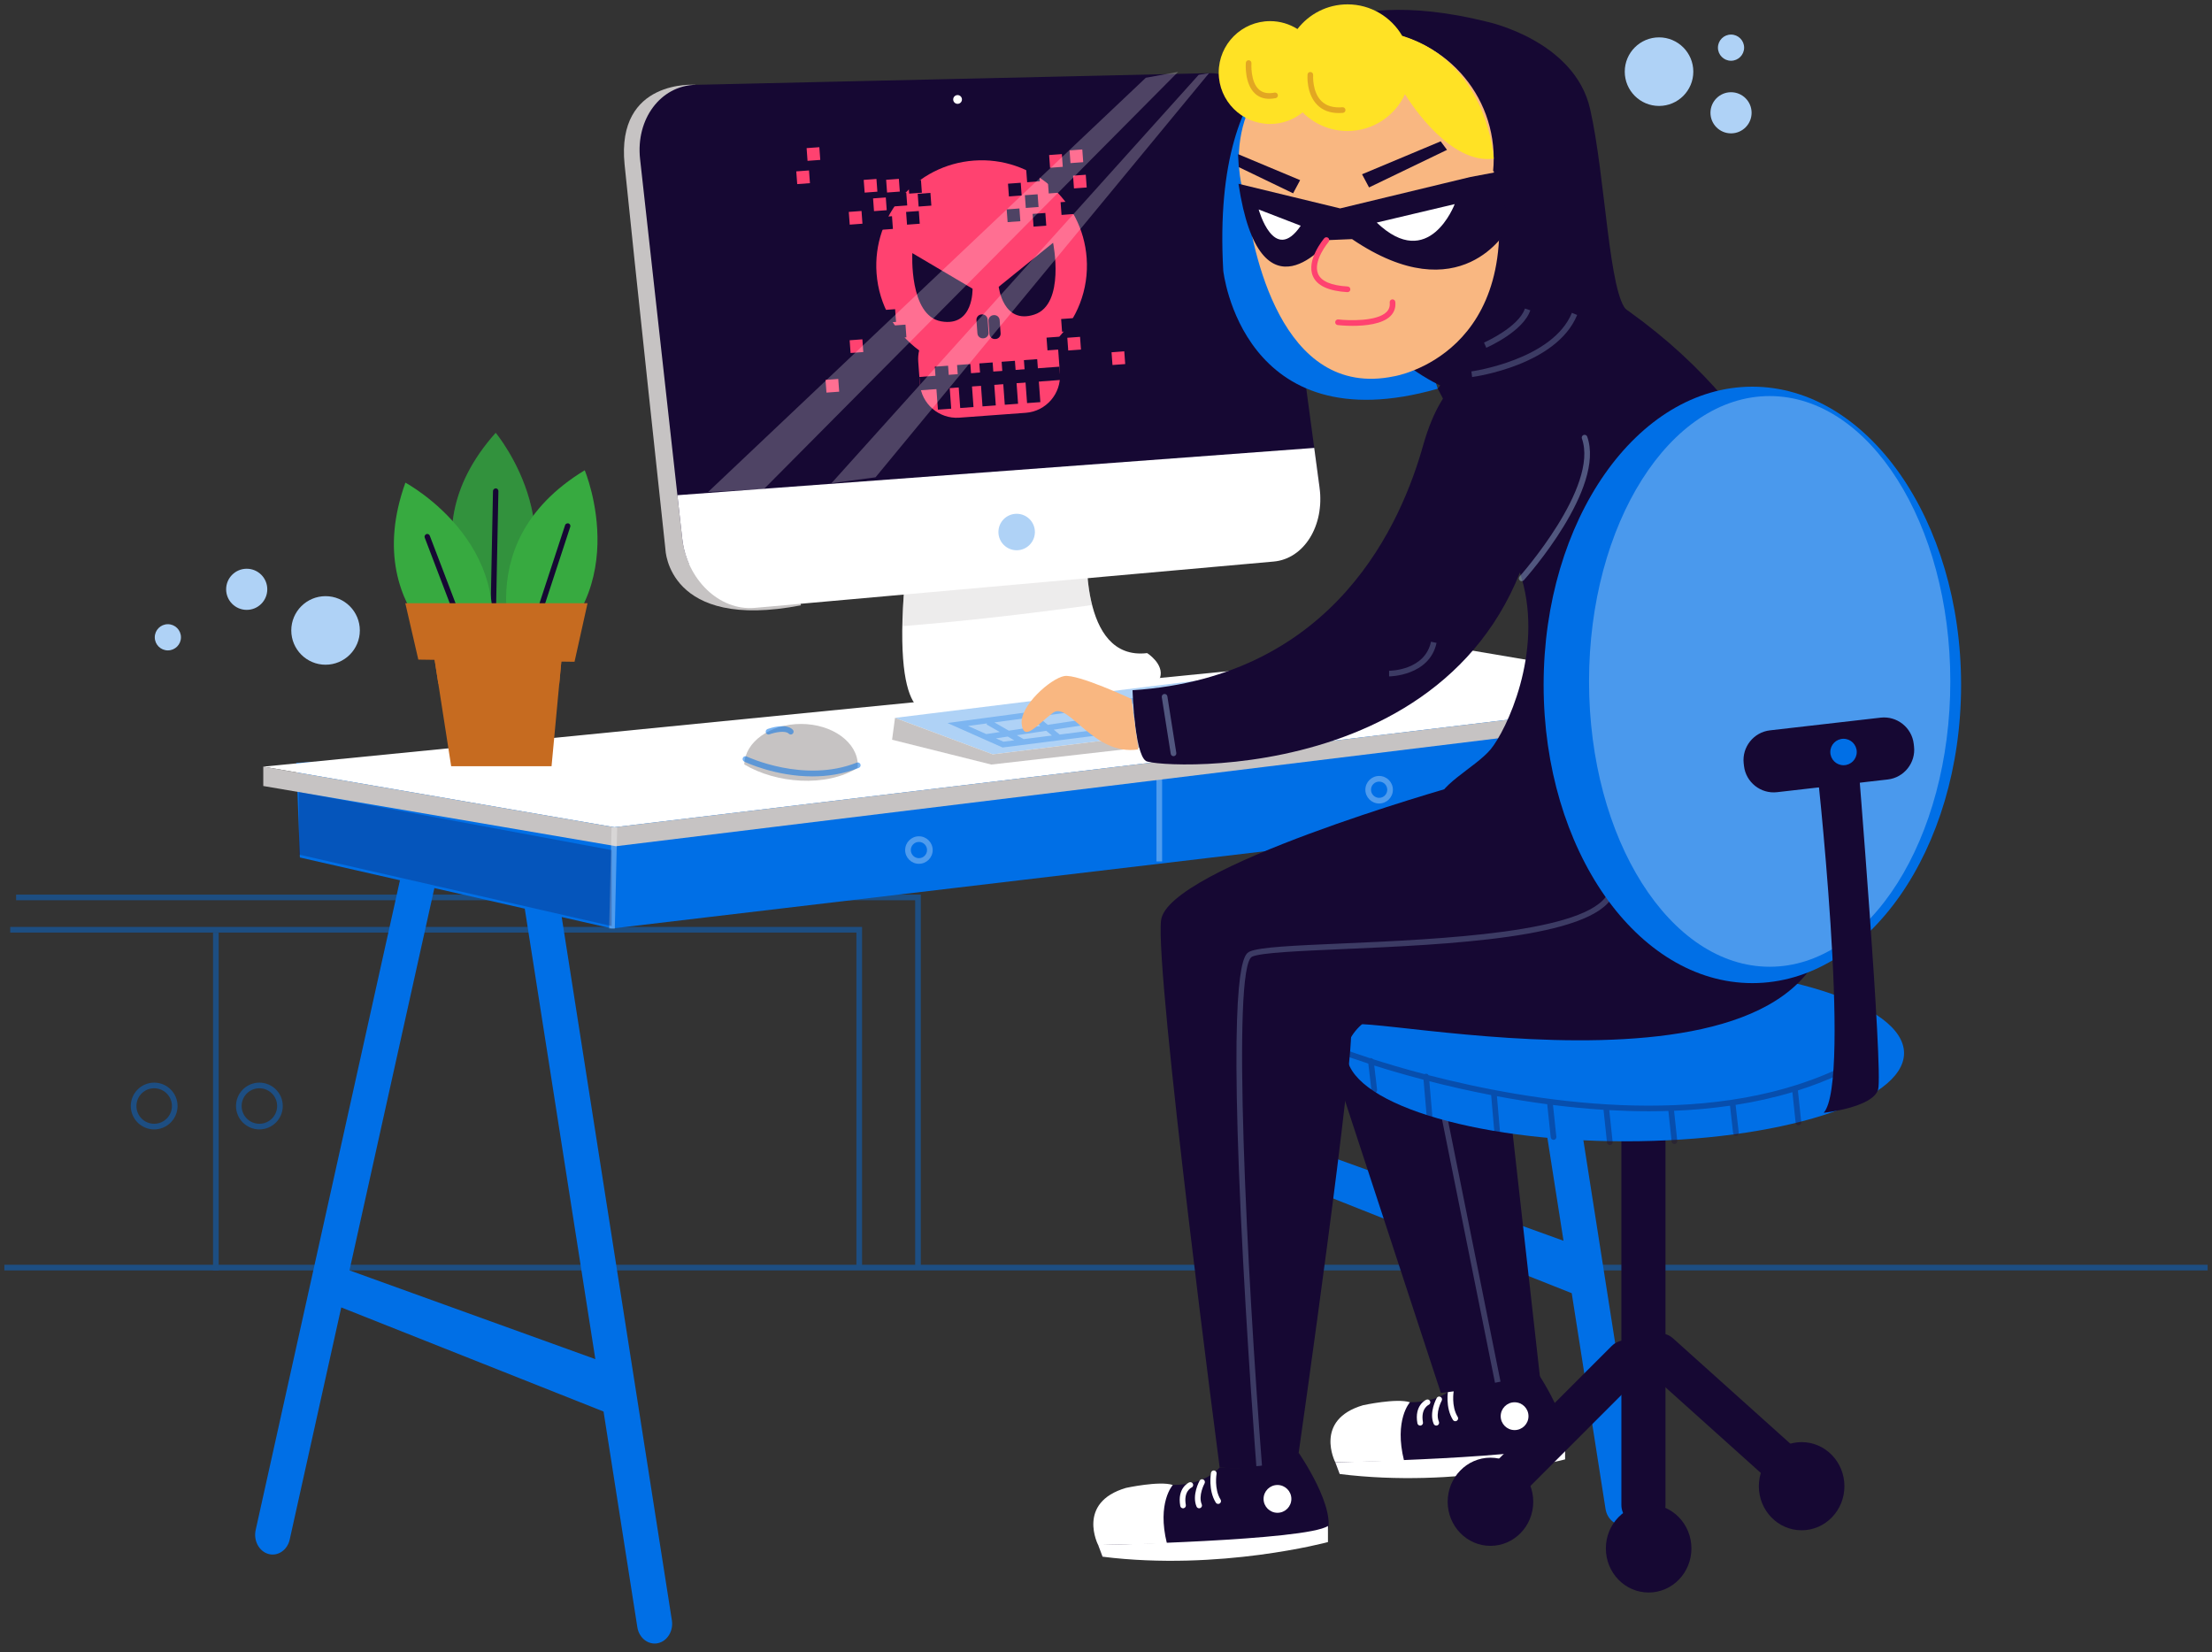 <svg width="166" height="124" viewBox="0 0 166 124" fill="none" xmlns="http://www.w3.org/2000/svg">
<rect x="0" y="0" width="166" height="124" fill="#333333" stroke="none"/>
<g opacity="0.44">
<path d="M165.674 94.91H0.326V95.335H165.674V94.91Z" fill="#006FE6"/>
<path d="M69.103 95.123H68.678V67.556H1.208V67.132H69.103V95.123Z" fill="#006FE6"/>
<path d="M64.694 95.123H64.269V69.982H0.767V69.557H64.694V95.123Z" fill="#006FE6"/>
<path d="M16.412 69.99H15.987V95.343H16.412V69.99Z" fill="#006FE6"/>
<path d="M11.569 84.753C10.602 84.753 9.814 83.965 9.814 82.997C9.814 82.029 10.601 81.242 11.569 81.242C12.538 81.242 13.325 82.029 13.325 82.997C13.325 83.965 12.538 84.753 11.569 84.753ZM11.569 81.666C10.836 81.666 10.238 82.263 10.238 82.997C10.238 83.732 10.835 84.329 11.569 84.329C12.304 84.329 12.901 83.732 12.901 82.997C12.901 82.263 12.304 81.666 11.569 81.666Z" fill="#006FE6"/>
<path d="M19.465 84.753C18.498 84.753 17.71 83.965 17.71 82.997C17.71 82.029 18.497 81.242 19.465 81.242C20.433 81.242 21.221 82.029 21.221 82.997C21.221 83.965 20.434 84.753 19.465 84.753ZM19.465 81.666C18.732 81.666 18.134 82.263 18.134 82.997C18.134 83.732 18.731 84.329 19.465 84.329C20.2 84.329 20.797 83.732 20.797 82.997C20.797 82.263 20.2 81.666 19.465 81.666Z" fill="#006FE6"/>
</g>
<path d="M24.431 49.882C25.852 49.882 27.004 48.73 27.004 47.309C27.004 45.889 25.852 44.737 24.431 44.737C23.011 44.737 21.859 45.889 21.859 47.309C21.859 48.73 23.011 49.882 24.431 49.882Z" fill="#AFD2F6"/>
<path d="M127.075 5.377C127.075 6.798 125.924 7.95 124.503 7.95C123.082 7.95 121.93 6.798 121.93 5.377C121.93 3.957 123.082 2.804 124.503 2.804C125.924 2.804 127.075 3.957 127.075 5.377Z" fill="#AFD2F6"/>
<path d="M18.515 45.766C19.367 45.766 20.058 45.075 20.058 44.222C20.058 43.37 19.367 42.679 18.515 42.679C17.662 42.679 16.971 43.37 16.971 44.222C16.971 45.075 17.662 45.766 18.515 45.766Z" fill="#AFD2F6"/>
<path d="M129.905 10.008C130.758 10.008 131.449 9.317 131.449 8.464C131.449 7.612 130.758 6.921 129.905 6.921C129.053 6.921 128.362 7.612 128.362 8.464C128.362 9.317 129.053 10.008 129.905 10.008Z" fill="#AFD2F6"/>
<path d="M13.58 47.824C13.58 48.367 13.14 48.807 12.598 48.807C12.055 48.807 11.615 48.367 11.615 47.824C11.615 47.281 12.055 46.841 12.598 46.841C13.14 46.841 13.58 47.281 13.58 47.824Z" fill="#AFD2F6"/>
<path d="M129.905 4.559C130.448 4.559 130.888 4.119 130.888 3.576C130.888 3.034 130.448 2.594 129.905 2.594C129.363 2.594 128.923 3.034 128.923 3.576C128.923 4.119 129.363 4.559 129.905 4.559Z" fill="#AFD2F6"/>
<path d="M36.975 48.092C36.975 48.092 29.914 40.639 37.2 32.479C37.2 32.479 44.036 40.681 36.975 48.092Z" fill="#37AA40"/>
<path opacity="0.15" d="M36.975 48.092C36.975 48.092 29.914 40.639 37.2 32.479C37.2 32.479 44.036 40.681 36.975 48.092Z" fill="#160833"/>
<path d="M36.975 48.295C36.974 48.295 36.972 48.295 36.971 48.295C36.858 48.293 36.769 48.2 36.771 48.088L36.996 36.846C36.998 36.734 37.095 36.656 37.204 36.647C37.316 36.649 37.405 36.742 37.403 36.855L37.178 48.096C37.176 48.207 37.085 48.295 36.975 48.295Z" fill="#160833"/>
<path d="M39.098 50.155C39.098 50.155 34.526 40.962 43.881 35.29C43.881 35.29 48.019 45.133 39.098 50.155Z" fill="#37AA40"/>
<path d="M39.039 50.349C39.038 50.349 39.036 50.348 39.035 50.348C38.928 50.313 38.87 50.198 38.905 50.091L42.408 39.407C42.443 39.3 42.559 39.254 42.665 39.277C42.772 39.312 42.83 39.427 42.795 39.534L39.292 50.218C39.257 50.324 39.145 50.381 39.039 50.349Z" fill="#160833"/>
<path d="M36.069 50.777C36.069 50.777 26.729 46.516 30.423 36.219C30.423 36.219 39.836 41.259 36.069 50.777Z" fill="#37AA40"/>
<path d="M36.146 50.966C36.145 50.966 36.143 50.967 36.142 50.967C36.037 51.007 35.919 50.955 35.88 50.85L31.873 40.344C31.832 40.239 31.893 40.131 31.99 40.081C32.095 40.042 32.213 40.094 32.253 40.199L36.26 50.705C36.299 50.808 36.248 50.924 36.146 50.966Z" fill="#160833"/>
<path d="M115.054 61.495L125.961 60.203L125.171 51.914L113.647 52.511L113.138 49.263H110.465L110.995 52.648L106.337 52.889L107.143 49.263H104.43L103.593 53.031L22.241 57.243L22.504 64.348L30.015 66.056L19.186 114.817C19.011 115.607 19.442 116.415 20.144 116.612C20.846 116.809 21.565 116.324 21.74 115.535L25.61 98.111L45.294 105.924L47.83 122.11C47.955 122.912 48.642 123.452 49.355 123.311C50.068 123.17 50.548 122.398 50.422 121.596L42.154 68.817L45.933 69.677L101.353 63.117L91.843 105.936C91.668 106.726 92.099 107.534 92.801 107.731C93.503 107.928 94.222 107.443 94.397 106.653L98.267 89.23L117.951 97.043L120.487 113.229C120.612 114.03 121.298 114.571 122.011 114.43C122.724 114.288 123.205 113.517 123.079 112.715L115.054 61.495ZM44.677 101.991L26.227 95.331L32.598 66.644L39.381 68.187L44.677 101.991ZM98.884 86.449L104.139 62.787L112.43 61.805L117.334 93.109L98.884 86.449Z" fill="#006FE6"/>
<path d="M129.505 52.043L46.104 62.076L19.758 57.53L109.492 48.653L129.505 52.043Z" fill="white"/>
<g opacity="0.31">
<path d="M87.212 57.539H86.787V64.644H87.212V57.539Z" fill="white"/>
</g>
<path d="M19.758 57.53V58.983L46.226 63.502L129.343 53.334L129.505 52.043L46.104 62.076L19.758 57.53Z" fill="#C6C3C3"/>
<g opacity="0.31">
<path d="M45.893 62.075L45.715 69.675L46.139 69.686L46.317 62.085L45.893 62.075Z" fill="white"/>
</g>
<g opacity="0.31">
<path d="M68.96 64.822C68.391 64.822 67.927 64.359 67.927 63.789C67.927 63.219 68.391 62.756 68.96 62.756C69.53 62.756 69.994 63.219 69.994 63.789C69.994 64.359 69.53 64.822 68.96 64.822ZM68.96 63.18C68.625 63.18 68.352 63.453 68.352 63.789C68.352 64.125 68.625 64.398 68.96 64.398C69.296 64.398 69.569 64.125 69.569 63.789C69.569 63.453 69.296 63.18 68.96 63.18Z" fill="white"/>
</g>
<g opacity="0.31">
<path d="M103.497 60.296C102.927 60.296 102.464 59.832 102.464 59.263C102.464 58.693 102.927 58.229 103.497 58.229C104.067 58.229 104.53 58.693 104.53 59.263C104.531 59.832 104.067 60.296 103.497 60.296ZM103.497 58.653C103.161 58.653 102.888 58.926 102.888 59.262C102.888 59.598 103.161 59.871 103.497 59.871C103.833 59.871 104.106 59.598 104.106 59.262C104.106 58.927 103.833 58.653 103.497 58.653Z" fill="white"/>
</g>
<path opacity="0.24" d="M22.431 59.433L45.902 63.792V69.492L22.431 64.127V59.433Z" fill="#160833"/>
<path d="M81.571 40.804C81.571 40.804 80.926 49.626 86.09 49.01C86.09 49.01 87.382 49.831 87.058 50.857C86.736 51.883 69.951 53.319 69.951 53.319C69.951 53.319 66.723 54.96 68.014 42.445L81.571 40.804Z" fill="white"/>
<path opacity="0.32" d="M81.959 45.401C81.398 43.195 81.571 40.804 81.571 40.804L68.014 42.445C67.83 44.237 67.74 45.731 67.717 46.989C72.481 46.608 77.226 46.053 81.959 45.401Z" fill="#C6C3C3"/>
<path d="M52.192 6.365C52.192 6.365 46.226 5.885 46.872 12.34C47.518 18.796 49.938 41.229 49.938 41.229C49.938 41.229 50.1 47.362 60.106 45.425L52.192 6.365Z" fill="#C6C3C3"/>
<path d="M51.196 40.403C51.27 41.075 51.45 41.708 51.703 42.291C59.805 42.934 68.001 41.992 76.056 41.197C83.738 40.439 91.413 39.588 99.023 38.298C99.099 37.754 99.107 37.18 99.027 36.589L95.509 10.422C95.137 7.655 92.995 5.439 90.731 5.491L52.192 6.366C49.582 6.425 47.702 8.927 48.035 11.934L51.196 40.403Z" fill="#160833"/>
<path d="M50.836 37.161L51.196 40.403C51.54 43.503 54.001 45.852 56.642 45.616L95.584 42.14C97.869 41.936 99.41 39.436 99.027 36.589L98.627 33.612L50.836 37.161Z" fill="white"/>
<path d="M76.295 41.292C77.051 41.292 77.664 40.679 77.664 39.923C77.664 39.167 77.051 38.555 76.295 38.555C75.54 38.555 74.927 39.167 74.927 39.923C74.927 40.679 75.54 41.292 76.295 41.292Z" fill="#AFD2F6"/>
<path d="M72.19 7.464C72.19 7.645 72.043 7.792 71.862 7.792C71.68 7.792 71.533 7.645 71.533 7.464C71.533 7.282 71.68 7.135 71.862 7.135C72.043 7.135 72.19 7.282 72.19 7.464Z" fill="white"/>
<path d="M81.548 19.355C81.228 15.001 77.44 11.731 73.086 12.05C68.732 12.37 65.462 16.158 65.782 20.512C65.957 22.908 67.186 24.975 68.979 26.297C68.914 26.566 68.889 26.849 68.91 27.139L69.031 28.787C69.142 30.304 70.475 31.455 71.993 31.343L76.984 30.977C78.502 30.866 79.653 29.533 79.541 28.015L79.421 26.368C79.399 26.078 79.333 25.801 79.229 25.544C80.811 23.974 81.723 21.751 81.548 19.355Z" fill="#FF4270"/>
<path d="M72.985 21.664L68.466 18.994C68.466 18.994 68.211 23.696 70.643 24.118C73.076 24.54 72.985 21.664 72.985 21.664Z" fill="#160833"/>
<path d="M74.949 21.52L79.029 18.218C79.029 18.218 79.969 22.833 77.624 23.605C75.279 24.378 74.949 21.52 74.949 21.52Z" fill="#160833"/>
<path d="M73.816 25.386L73.781 25.388C73.56 25.404 73.367 25.237 73.351 25.017L73.278 24.026C73.262 23.806 73.429 23.613 73.65 23.596L73.684 23.594C73.905 23.578 74.098 23.745 74.114 23.965L74.187 24.956C74.203 25.176 74.036 25.369 73.816 25.386Z" fill="#160833"/>
<path d="M74.72 25.439L74.686 25.442C74.465 25.458 74.272 25.291 74.255 25.07L74.183 24.08C74.167 23.86 74.334 23.666 74.554 23.65L74.589 23.648C74.809 23.631 75.003 23.799 75.019 24.019L75.092 25.009C75.108 25.23 74.941 25.423 74.72 25.439Z" fill="#160833"/>
<path d="M69.031 28.787L79.542 28.015" stroke="#160833" stroke-miterlimit="10"/>
<path d="M70.65 27.48L70.886 30.704" stroke="#160833" stroke-miterlimit="10"/>
<path d="M72.322 27.356L72.558 30.581" stroke="#160833" stroke-miterlimit="10"/>
<path d="M73.994 27.234L74.231 30.459" stroke="#160833" stroke-miterlimit="10"/>
<path d="M75.666 27.111L75.903 30.336" stroke="#160833" stroke-miterlimit="10"/>
<path d="M77.338 26.988L77.575 30.213" stroke="#160833" stroke-miterlimit="10"/>
<path d="M76.601 13.715L75.645 13.785L75.715 14.741L76.671 14.67L76.601 13.715Z" fill="#160833"/>
<path d="M68.953 15.834L67.998 15.904L68.068 16.859L69.023 16.789L68.953 15.834Z" fill="#160833"/>
<path d="M69.113 13.505L68.158 13.575L68.228 14.53L69.183 14.46L69.113 13.505Z" fill="#160833"/>
<path d="M69.824 14.475L68.869 14.545L68.939 15.5L69.894 15.43L69.824 14.475Z" fill="#160833"/>
<path d="M67.174 23.201L66.218 23.271L66.288 24.226L67.244 24.156L67.174 23.201Z" fill="#160833"/>
<path d="M67.952 24.361L66.996 24.431L67.067 25.386L68.022 25.316L67.952 24.361Z" fill="#160833"/>
<path d="M66.939 16.225L65.983 16.295L66.053 17.25L67.009 17.18L66.939 16.225Z" fill="#160833"/>
<path d="M77.868 14.579L76.912 14.649L76.982 15.604L77.938 15.534L77.868 14.579Z" fill="#160833"/>
<path d="M76.502 15.644L75.547 15.714L75.617 16.669L76.572 16.599L76.502 15.644Z" fill="#160833"/>
<path d="M78.448 15.981L77.493 16.051L77.563 17.007L78.518 16.936L78.448 15.981Z" fill="#160833"/>
<path d="M79.589 13.492L78.633 13.562L78.704 14.517L79.659 14.447L79.589 13.492Z" fill="#160833"/>
<path d="M80.548 15.103L79.592 15.173L79.662 16.128L80.618 16.058L80.548 15.103Z" fill="#160833"/>
<path d="M79.493 25.267L78.537 25.337L78.608 26.292L79.563 26.222L79.493 25.267Z" fill="#160833"/>
<path d="M80.588 23.87L79.633 23.94L79.703 24.895L80.658 24.825L80.588 23.87Z" fill="#160833"/>
<path d="M79.687 11.564L78.732 11.634L78.802 12.589L79.757 12.519L79.687 11.564Z" fill="#FF4270"/>
<path d="M67.456 13.422L66.5 13.492L66.57 14.448L67.526 14.377L67.456 13.422Z" fill="#FF4270"/>
<path d="M64.653 15.832L63.697 15.902L63.768 16.857L64.723 16.787L64.653 15.832Z" fill="#FF4270"/>
<path d="M64.717 25.464L63.762 25.534L63.832 26.489L64.787 26.419L64.717 25.464Z" fill="#FF4270"/>
<path d="M62.907 28.437L61.952 28.507L62.022 29.462L62.977 29.392L62.907 28.437Z" fill="#FF4270"/>
<path d="M65.773 13.429L64.817 13.499L64.888 14.455L65.843 14.384L65.773 13.429Z" fill="#FF4270"/>
<path d="M60.712 12.79L59.756 12.86L59.827 13.816L60.782 13.745L60.712 12.79Z" fill="#FF4270"/>
<path d="M61.487 11.045L60.532 11.115L60.602 12.07L61.557 12L61.487 11.045Z" fill="#FF4270"/>
<path d="M66.475 14.818L65.52 14.888L65.59 15.844L66.545 15.774L66.475 14.818Z" fill="#FF4270"/>
<path d="M81.482 13.113L80.527 13.183L80.597 14.138L81.552 14.068L81.482 13.113Z" fill="#FF4270"/>
<path d="M84.371 26.364L83.416 26.435L83.486 27.39L84.441 27.32L84.371 26.364Z" fill="#FF4270"/>
<path d="M81.052 25.277L80.096 25.347L80.166 26.302L81.122 26.232L81.052 25.277Z" fill="#FF4270"/>
<path d="M81.221 11.215L80.265 11.285L80.335 12.24L81.291 12.17L81.221 11.215Z" fill="#FF4270"/>
<path d="M77.966 12.65L77.011 12.72L77.081 13.676L78.036 13.605L77.966 12.65Z" fill="#160833"/>
<path d="M68.012 14.462L67.057 14.532L67.127 15.487L68.082 15.417L68.012 14.462Z" fill="#160833"/>
<path opacity="0.24" d="M53.139 36.92L85.988 5.835L88.413 5.394L57.328 36.7L53.139 36.92Z" fill="white"/>
<path opacity="0.24" d="M62.398 36.259L89.956 5.614L90.731 5.491L65.705 35.818L62.398 36.259Z" fill="white"/>
<path d="M67.165 53.87L92.017 50.804L99.133 53.541L74.5 56.606L67.165 53.87Z" fill="#AFD2F6"/>
<path d="M99.133 53.541L74.5 56.606L67.165 53.87L66.947 55.512L74.391 57.373L99.352 54.526L99.133 53.541Z" fill="#C6C3C3"/>
<path opacity="0.29" d="M91.513 51.509L89.268 51.811L89.158 51.738L89.094 51.835L71.105 54.256L75.239 56.093L96.97 53.328L91.513 51.509ZM86.002 53.287L82.652 53.79L81.907 53.231L85.396 52.761L85.34 52.846L86.002 53.287ZM85.879 52.696L89.166 52.254L89.851 52.71L86.627 53.194L85.879 52.696ZM82.063 53.878L78.635 54.393L77.878 53.773L81.307 53.312L82.063 53.878ZM78.069 54.478L75.71 54.831L74.624 54.211L77.302 53.851L78.069 54.478ZM78.512 54.84L78.945 55.194L76.819 55.465L76.306 55.172L78.512 54.84ZM79.079 54.756L82.54 54.236L83.111 54.664L79.525 55.12L79.079 54.756ZM83.129 54.148L86.528 53.638L87.272 54.134L83.686 54.591L83.698 54.575L83.129 54.148ZM87.153 53.544L90.377 53.06L91.232 53.63L87.794 54.068L87.839 54.001L87.153 53.544ZM91.002 52.967L92.845 52.69L92.799 52.385L95.07 53.142L91.875 53.549L91.002 52.967ZM91.473 51.943L92.557 52.305L90.476 52.617L89.803 52.168L91.473 51.943ZM74.079 54.284L74.034 54.363L75.033 54.933L74.016 55.086L72.648 54.477L74.079 54.284ZM74.738 55.406L75.628 55.273L76.119 55.554L75.303 55.657L74.738 55.406Z" fill="#006FE6"/>
<path d="M64.359 57.618C64.365 57.554 64.373 57.491 64.373 57.427C64.373 55.714 62.465 54.326 60.112 54.326C57.789 54.326 55.903 55.681 55.856 57.364C58.222 58.789 62.002 59.101 64.359 57.618Z" fill="#C6C3C3"/>
<g opacity="0.53">
<path d="M60.966 58.262C58.202 58.262 55.978 57.213 55.849 57.151C55.744 57.1 55.699 56.973 55.75 56.868C55.801 56.762 55.929 56.717 56.033 56.768C56.076 56.788 60.345 58.797 64.294 57.229C64.403 57.186 64.526 57.239 64.57 57.348C64.613 57.457 64.56 57.58 64.451 57.623C63.27 58.093 62.074 58.262 60.966 58.262Z" fill="#006FE6"/>
</g>
<g opacity="0.53">
<path d="M57.675 55.118C57.588 55.118 57.507 55.065 57.475 54.979C57.435 54.869 57.491 54.747 57.601 54.706C57.739 54.656 58.963 54.225 59.494 54.756C59.577 54.839 59.577 54.973 59.494 55.056C59.411 55.139 59.276 55.139 59.194 55.056C58.937 54.799 58.171 54.949 57.748 55.105C57.723 55.114 57.699 55.118 57.675 55.118Z" fill="#006FE6"/>
</g>
<path d="M32.006 45.598L33.858 57.498H41.391L42.503 45.598H32.006Z" fill="#C66B20"/>
<path d="M41.97 51.303L42.503 45.598H32.006L32.895 51.303H41.97Z" fill="#C66B20"/>
<path d="M43.116 49.661L31.393 49.498L30.416 45.265H44.093L43.116 49.661Z" fill="#C66B20"/>
<path d="M109.324 103.911C109.324 103.911 108.336 105.229 105.809 105.229C103.283 105.229 98.998 105.779 100.207 109.733L100.537 110.611C100.537 110.611 116.465 110.831 117.343 108.964C118.222 107.096 115.256 102.812 115.256 102.812C115.256 102.812 113.279 104.241 109.324 103.911Z" fill="#160833"/>
<path d="M106.577 106.979C106.477 106.979 106.388 106.907 106.369 106.805C106.122 105.446 107.006 105.05 107.043 105.034C107.15 104.988 107.275 105.037 107.322 105.145C107.368 105.253 107.319 105.376 107.213 105.423C107.184 105.436 106.603 105.718 106.786 106.729C106.807 106.844 106.731 106.955 106.616 106.976C106.603 106.978 106.59 106.979 106.577 106.979Z" fill="white"/>
<path d="M107.786 106.979C107.704 106.979 107.626 106.931 107.591 106.851C107.225 105.996 107.796 104.951 107.82 104.906C107.878 104.804 108.005 104.768 108.109 104.824C108.211 104.88 108.248 105.01 108.192 105.112C108.187 105.121 107.698 106.021 107.982 106.683C108.028 106.791 107.978 106.916 107.87 106.962C107.843 106.974 107.815 106.979 107.786 106.979Z" fill="white"/>
<path d="M109.214 106.65C109.144 106.65 109.075 106.614 109.034 106.55C108.448 105.612 108.666 104.365 108.676 104.312C108.697 104.197 108.807 104.122 108.923 104.141C109.038 104.163 109.115 104.273 109.094 104.388C109.092 104.399 108.896 105.528 109.394 106.325C109.456 106.424 109.426 106.555 109.327 106.617C109.292 106.639 109.253 106.65 109.214 106.65Z" fill="white"/>
<path d="M113.663 107.316C114.239 107.316 114.706 106.849 114.706 106.273C114.706 105.696 114.239 105.229 113.663 105.229C113.087 105.229 112.62 105.696 112.62 106.273C112.62 106.849 113.087 107.316 113.663 107.316Z" fill="white"/>
<path d="M100.207 109.733C100.207 109.733 115.805 109.403 117.453 108.305V109.513C117.453 109.513 109.324 111.71 100.536 110.612L100.207 109.733Z" fill="white"/>
<path d="M105.809 105.229C105.809 105.229 104.601 106.547 105.37 109.623L100.207 109.733C100.207 109.733 98.559 106.547 102.294 105.449C102.294 105.449 104.821 104.899 105.809 105.229Z" fill="white"/>
<path d="M112.563 76.531L115.596 103.595L108.13 104.528L98.564 75.365C98.564 75.365 109.763 72.565 112.563 76.531Z" fill="#160833"/>
<g opacity="0.25">
<path d="M107.299 77.286L106.883 77.37L112.192 103.765L112.608 103.681L107.299 77.286Z" fill="#AFD2F6"/>
</g>
<path d="M123.495 114.427H123.169C122.349 114.427 121.677 113.756 121.677 112.935V81.689C121.677 80.868 122.348 80.196 123.169 80.196H123.495C124.315 80.196 124.987 80.868 124.987 81.689V112.935C124.987 113.756 124.315 114.427 123.495 114.427Z" fill="#160833"/>
<path d="M111.74 112.508L111.649 112.418C111.069 111.837 111.069 110.887 111.649 110.307L120.945 101.01C121.526 100.43 122.476 100.43 123.056 101.01L123.147 101.101C123.727 101.681 123.727 102.632 123.147 103.212L113.851 112.508C113.27 113.089 112.32 113.089 111.74 112.508Z" fill="#160833"/>
<path d="M135.447 111.323L135.361 111.418C134.813 112.029 133.864 112.08 133.253 111.531L123.472 102.747C122.861 102.199 122.81 101.251 123.358 100.64L123.444 100.544C123.993 99.933 124.941 99.882 125.552 100.431L135.334 109.215C135.945 109.763 135.996 110.712 135.447 111.323Z" fill="#160833"/>
<path d="M111.852 116.003C113.625 116.003 115.063 114.522 115.063 112.695C115.063 110.868 113.625 109.387 111.852 109.387C110.078 109.387 108.641 110.868 108.641 112.695C108.641 114.522 110.078 116.003 111.852 116.003Z" fill="#160833"/>
<path d="M123.723 119.505C125.496 119.505 126.933 118.024 126.933 116.197C126.933 114.37 125.496 112.889 123.723 112.889C121.949 112.889 120.512 114.37 120.512 116.197C120.512 118.024 121.949 119.505 123.723 119.505Z" fill="#160833"/>
<path d="M135.204 114.835C136.977 114.835 138.415 113.354 138.415 111.527C138.415 109.7 136.977 108.219 135.204 108.219C133.43 108.219 131.993 109.7 131.993 111.527C131.993 113.354 133.43 114.835 135.204 114.835Z" fill="#160833"/>
<path d="M121.971 85.645C133.524 85.645 142.89 82.683 142.89 79.029C142.89 75.375 133.524 72.413 121.971 72.413C110.418 72.413 101.052 75.375 101.052 79.029C101.052 82.683 110.418 85.645 121.971 85.645Z" fill="#006FE6"/>
<path opacity="0.32" d="M138.003 80.643L137.824 80.258C127.896 84.852 114.771 82.639 107.207 80.685C107.167 80.613 107.088 80.567 107.003 80.575C106.969 80.577 106.939 80.591 106.911 80.608C105.337 80.195 104.018 79.797 103.04 79.484C102.996 79.429 102.928 79.394 102.851 79.402C102.839 79.403 102.83 79.409 102.819 79.412C101.77 79.071 101.163 78.844 101.127 78.831L100.976 79.227C101.011 79.241 101.626 79.471 102.686 79.815L102.922 81.828C102.935 81.936 103.026 82.015 103.132 82.015C103.141 82.015 103.149 82.015 103.158 82.014C103.274 82 103.357 81.895 103.344 81.778L103.13 79.958C104.095 80.263 105.35 80.636 106.829 81.023L107.067 83.777C107.076 83.888 107.169 83.971 107.278 83.971C107.284 83.971 107.29 83.971 107.296 83.97C107.413 83.96 107.499 83.858 107.49 83.741L107.265 81.137C108.649 81.491 110.214 81.851 111.904 82.177L112.15 85.029C112.16 85.139 112.253 85.223 112.361 85.223C112.367 85.223 112.374 85.222 112.38 85.222C112.497 85.212 112.583 85.109 112.573 84.992L112.338 82.261C113.544 82.486 114.812 82.692 116.123 82.865C116.12 82.884 116.116 82.902 116.118 82.921L116.374 85.346C116.386 85.455 116.478 85.536 116.585 85.536C116.592 85.536 116.6 85.536 116.608 85.535C116.724 85.523 116.809 85.418 116.796 85.302L116.544 82.919C117.779 83.075 119.05 83.199 120.344 83.282C120.344 83.292 120.34 83.302 120.341 83.313L120.598 85.738C120.61 85.847 120.702 85.927 120.809 85.927C120.816 85.927 120.824 85.927 120.831 85.926C120.948 85.913 121.033 85.809 121.02 85.692L120.767 83.306C121.749 83.361 122.741 83.393 123.739 83.393C124.227 83.393 124.716 83.383 125.205 83.368L125.448 85.659C125.459 85.768 125.551 85.849 125.658 85.849C125.665 85.849 125.673 85.848 125.681 85.847C125.797 85.835 125.882 85.731 125.87 85.614L125.63 83.355C127.033 83.299 128.438 83.175 129.829 82.975L130.062 85.035C130.075 85.143 130.166 85.223 130.272 85.223C130.28 85.223 130.289 85.222 130.297 85.222C130.413 85.208 130.497 85.103 130.484 84.987L130.249 82.914C131.694 82.688 133.122 82.375 134.512 81.958L134.754 84.251C134.766 84.36 134.858 84.441 134.964 84.441C134.972 84.441 134.98 84.441 134.987 84.44C135.104 84.428 135.188 84.323 135.176 84.207L134.924 81.829C135.976 81.495 137.006 81.104 138.003 80.643Z" fill="#160833"/>
<path d="M109.063 59.033C109.063 59.033 87.599 65.099 87.132 69.065C86.666 73.031 91.529 110.118 91.529 110.118C91.529 110.118 96.061 110.652 97.46 109.019C97.46 109.019 101.831 78.398 101.364 76.998C100.897 75.598 139.86 84.93 137.293 65.799L109.063 59.033Z" fill="#160833"/>
<path d="M107.897 29.17C107.897 29.17 112.563 37.802 114.196 43.402C115.829 49.001 113.03 54.834 111.863 56.234C110.696 57.633 107.663 59.033 107.897 60.433C108.13 61.833 129.828 73.265 137.294 65.799C137.294 65.799 144.76 38.502 121.196 22.637C121.196 22.637 112.096 23.337 107.897 29.17Z" fill="#160833"/>
<g opacity="0.25">
<path d="M94.283 110.024C94.276 109.93 93.552 100.56 93.117 91.187C92.232 72.085 93.371 71.586 93.8 71.399C94.555 71.068 97.136 70.956 100.707 70.8C108.049 70.479 119.145 69.994 120.665 67.049L121.042 67.244C119.409 70.407 108.611 70.879 100.726 71.224C97.467 71.366 94.653 71.489 93.97 71.787C92.399 72.475 93.588 95.585 94.707 109.991L94.283 110.024Z" fill="#AFD2F6"/>
</g>
<path d="M91.529 110.118C91.529 110.118 90.54 111.436 88.013 111.436C85.487 111.436 81.203 111.985 82.411 115.939L82.741 116.818C82.741 116.818 98.669 117.038 99.548 115.17C100.426 113.303 97.46 109.019 97.46 109.019C97.46 109.019 95.484 110.447 91.529 110.118Z" fill="#160833"/>
<path d="M82.411 115.939C82.411 115.939 98.01 115.61 99.657 114.511V115.72C99.657 115.72 91.529 117.916 82.741 116.818L82.411 115.939Z" fill="white"/>
<path d="M88.014 111.436C88.014 111.436 86.806 112.754 87.574 115.829L82.411 115.939C82.411 115.939 80.764 112.754 84.499 111.655C84.499 111.655 87.025 111.106 88.014 111.436Z" fill="white"/>
<path d="M88.782 113.186C88.682 113.186 88.592 113.114 88.574 113.011C88.327 111.652 89.211 111.256 89.248 111.24C89.355 111.195 89.48 111.244 89.527 111.352C89.572 111.459 89.524 111.583 89.417 111.629C89.389 111.643 88.807 111.924 88.991 112.935C89.012 113.051 88.936 113.161 88.82 113.182C88.808 113.184 88.795 113.186 88.782 113.186Z" fill="white"/>
<path d="M89.991 113.185C89.909 113.185 89.83 113.137 89.795 113.057C89.43 112.202 90 111.157 90.025 111.112C90.082 111.01 90.21 110.974 90.313 111.03C90.416 111.086 90.452 111.216 90.396 111.318C90.391 111.327 89.902 112.228 90.186 112.89C90.232 112.997 90.182 113.122 90.075 113.168C90.047 113.18 90.019 113.185 89.991 113.185Z" fill="white"/>
<path d="M91.419 112.856C91.348 112.856 91.279 112.821 91.239 112.756C90.653 111.819 90.871 110.571 90.88 110.519C90.901 110.404 91.011 110.328 91.127 110.348C91.242 110.369 91.319 110.479 91.298 110.594C91.296 110.605 91.101 111.735 91.599 112.532C91.661 112.63 91.631 112.761 91.531 112.824C91.496 112.846 91.457 112.856 91.419 112.856Z" fill="white"/>
<path d="M95.868 113.522C96.444 113.522 96.911 113.055 96.911 112.479C96.911 111.903 96.444 111.436 95.868 111.436C95.292 111.436 94.825 111.903 94.825 112.479C94.825 113.055 95.292 113.522 95.868 113.522Z" fill="white"/>
<path d="M110.955 27.842C110.955 27.842 108.373 27.842 106.795 33.436C105.217 39.03 100.34 50.793 84.991 51.797C84.991 51.797 85.134 56.531 85.995 57.105C86.856 57.678 113.106 59.256 115.688 36.304C115.688 36.304 116.406 30.28 110.955 27.842Z" fill="#160833"/>
<path d="M84.917 52.452C84.917 52.452 80.88 50.56 79.871 50.732C78.862 50.904 76.507 52.968 76.675 54.344C76.843 55.721 77.852 54.344 79.03 53.485C80.207 52.624 82.057 56.753 85.421 56.237L84.917 52.452Z" fill="#F9B781"/>
<g opacity="0.39">
<path d="M114.196 43.614C114.146 43.614 114.095 43.596 114.055 43.56C113.967 43.481 113.96 43.347 114.038 43.26C114.098 43.193 119.998 36.547 118.714 32.91C118.675 32.8 118.733 32.678 118.844 32.639C118.953 32.6 119.075 32.657 119.114 32.768C120.482 36.642 114.605 43.263 114.354 43.543C114.312 43.59 114.254 43.614 114.196 43.614Z" fill="#AFD2F6"/>
</g>
<g opacity="0.39">
<path d="M88.066 56.745C87.963 56.745 87.873 56.671 87.857 56.566L87.186 52.319C87.168 52.203 87.248 52.095 87.363 52.077C87.477 52.057 87.588 52.137 87.606 52.253L88.276 56.5C88.295 56.616 88.215 56.724 88.1 56.742C88.088 56.744 88.077 56.745 88.066 56.745Z" fill="#AFD2F6"/>
</g>
<g opacity="0.25">
<path d="M104.245 50.759L104.245 50.335C104.354 50.334 106.93 50.304 107.39 48.155L107.806 48.244C107.273 50.731 104.276 50.759 104.245 50.759Z" fill="#AFD2F6"/>
</g>
<path d="M99.498 2.806C99.498 2.806 90.866 3.739 91.799 20.304C91.799 20.304 93.199 33.369 107.897 29.17L99.498 2.806Z" fill="#006FE6"/>
<path d="M95.998 4.206C95.998 4.206 99.498 -1.393 111.63 1.64C111.63 1.64 118.163 3.04 119.329 8.172C120.495 13.305 120.729 22.171 122.129 23.337C123.529 24.504 108.659 29.17 108.659 29.17C108.659 29.17 96.465 24.97 95.998 4.206Z" fill="#160833"/>
<g opacity="0.25">
<path d="M110.477 28.293L110.42 27.872C110.481 27.864 116.519 27.007 117.964 23.476L118.357 23.636C116.819 27.395 110.735 28.258 110.477 28.293Z" fill="#AFD2F6"/>
</g>
<g opacity="0.25">
<path d="M111.539 26.097L111.369 25.708C111.394 25.697 113.971 24.555 114.438 23.153L114.841 23.287C114.314 24.868 111.652 26.048 111.539 26.097Z" fill="#AFD2F6"/>
</g>
<path d="M112.096 12.838L112.05 12.841C112.08 12.533 112.096 12.221 112.096 11.905C112.096 6.622 107.814 2.339 102.531 2.339C97.248 2.339 92.965 6.622 92.965 11.905C92.965 13.041 93.164 14.131 93.528 15.142C93.953 18.507 96.046 30.033 104.63 28.236C104.63 28.237 114.663 26.603 112.096 12.838Z" fill="#F9B781"/>
<path d="M105.228 2.688C104.404 1.278 102.877 0.327 101.125 0.327C99.594 0.327 98.236 1.054 97.367 2.179C96.772 1.805 96.071 1.585 95.317 1.585C93.186 1.585 91.458 3.313 91.458 5.444C91.458 7.575 93.186 9.303 95.317 9.303C96.243 9.303 97.093 8.976 97.758 8.432C98.618 9.296 99.809 9.831 101.125 9.831C103.038 9.831 104.682 8.698 105.436 7.069C105.968 7.924 108.888 12.348 112.096 11.905C112.096 11.905 111.716 4.708 105.228 2.688Z" fill="#FFE225"/>
<path d="M92.942 13.791L100.57 15.639L110.347 13.281L112.709 12.838L113.102 17.223C113.102 17.223 109.638 23.487 101.464 17.943L99.753 18.015C99.753 18.015 94.576 24.615 92.942 13.791Z" fill="#160833"/>
<path d="M101.126 21.923C101.122 21.923 101.118 21.923 101.113 21.923C99.703 21.84 98.832 21.435 98.525 20.719C98.01 19.517 99.323 17.945 99.379 17.878C99.454 17.789 99.59 17.778 99.678 17.853C99.767 17.929 99.778 18.063 99.703 18.152C99.691 18.166 98.502 19.591 98.915 20.553C99.154 21.108 99.902 21.427 101.138 21.499C101.255 21.506 101.344 21.607 101.337 21.724C101.331 21.836 101.237 21.923 101.126 21.923Z" fill="#FF4270"/>
<path d="M101.512 24.452C100.901 24.452 100.434 24.399 100.387 24.394C100.271 24.38 100.187 24.275 100.201 24.159C100.215 24.042 100.322 23.958 100.436 23.972C101.196 24.061 103.325 24.133 104.049 23.416C104.242 23.224 104.32 22.99 104.29 22.699C104.277 22.583 104.361 22.478 104.478 22.466C104.594 22.454 104.699 22.537 104.711 22.654C104.756 23.075 104.634 23.433 104.347 23.718C103.73 24.328 102.451 24.452 101.512 24.452Z" fill="#FF4270"/>
<path d="M103.318 16.702L109.168 15.317C109.168 15.317 107.241 20.447 103.318 16.702Z" fill="white"/>
<path d="M97.614 16.939L94.458 15.72C94.458 15.72 95.606 19.88 97.614 16.939Z" fill="white"/>
<path d="M102.741 14.065L108.591 11.246L108.116 10.606L102.215 13.078L102.741 14.065Z" fill="#160833"/>
<path d="M92.909 11.568C92.924 11.892 92.943 12.217 92.966 12.542L97.042 14.506L97.568 13.518L92.909 11.568Z" fill="#160833"/>
<g opacity="0.5">
<path d="M95.25 7.416C94.836 7.416 94.486 7.291 94.204 7.041C93.38 6.311 93.487 4.781 93.493 4.716C93.501 4.599 93.605 4.51 93.72 4.521C93.837 4.53 93.924 4.631 93.916 4.749C93.915 4.762 93.82 6.135 94.487 6.724C94.766 6.972 95.156 7.048 95.647 6.949C95.756 6.926 95.873 7.001 95.897 7.116C95.92 7.231 95.845 7.342 95.73 7.366C95.562 7.399 95.402 7.416 95.25 7.416Z" fill="#C66B20"/>
</g>
<g opacity="0.5">
<path d="M100.476 8.484C99.807 8.484 99.265 8.282 98.863 7.883C98.021 7.047 98.118 5.657 98.123 5.598C98.131 5.481 98.223 5.392 98.35 5.403C98.466 5.411 98.554 5.513 98.546 5.63C98.544 5.643 98.461 6.887 99.164 7.583C99.532 7.948 100.064 8.105 100.742 8.048C100.856 8.037 100.961 8.125 100.971 8.242C100.98 8.359 100.894 8.461 100.777 8.471C100.674 8.48 100.574 8.484 100.476 8.484Z" fill="#C66B20"/>
</g>
<path d="M131.506 73.775C140.158 73.775 147.171 63.755 147.171 51.396C147.171 39.036 140.158 29.017 131.506 29.017C122.855 29.017 115.841 39.036 115.841 51.396C115.841 63.755 122.855 73.775 131.506 73.775Z" fill="#006FE6"/>
<path opacity="0.29" d="M132.806 72.547C140.293 72.547 146.362 62.96 146.362 51.134C146.362 39.307 140.293 29.721 132.806 29.721C125.319 29.721 119.25 39.307 119.25 51.134C119.25 62.96 125.319 72.547 132.806 72.547Z" fill="white"/>
<path d="M141.669 58.493L133.358 59.447C132.135 59.587 131.019 58.702 130.878 57.478L130.856 57.287C130.716 56.064 131.602 54.948 132.825 54.807L141.136 53.853C142.36 53.713 143.476 54.599 143.616 55.822L143.638 56.014C143.778 57.237 142.892 58.353 141.669 58.493Z" fill="#160833"/>
<path d="M136.274 56.844C136.274 56.844 138.998 81.17 136.858 83.505C136.858 83.505 140.555 83.116 140.944 81.753C141.334 80.391 139.388 56.455 139.388 56.455C139.388 56.455 137.441 54.704 136.274 56.844Z" fill="#160833"/>
<path d="M139.34 56.431C139.34 56.979 138.897 57.423 138.348 57.423C137.8 57.423 137.356 56.98 137.356 56.431C137.356 55.883 137.8 55.439 138.348 55.439C138.897 55.439 139.34 55.883 139.34 56.431Z" fill="#006FE6"/>
</svg>
